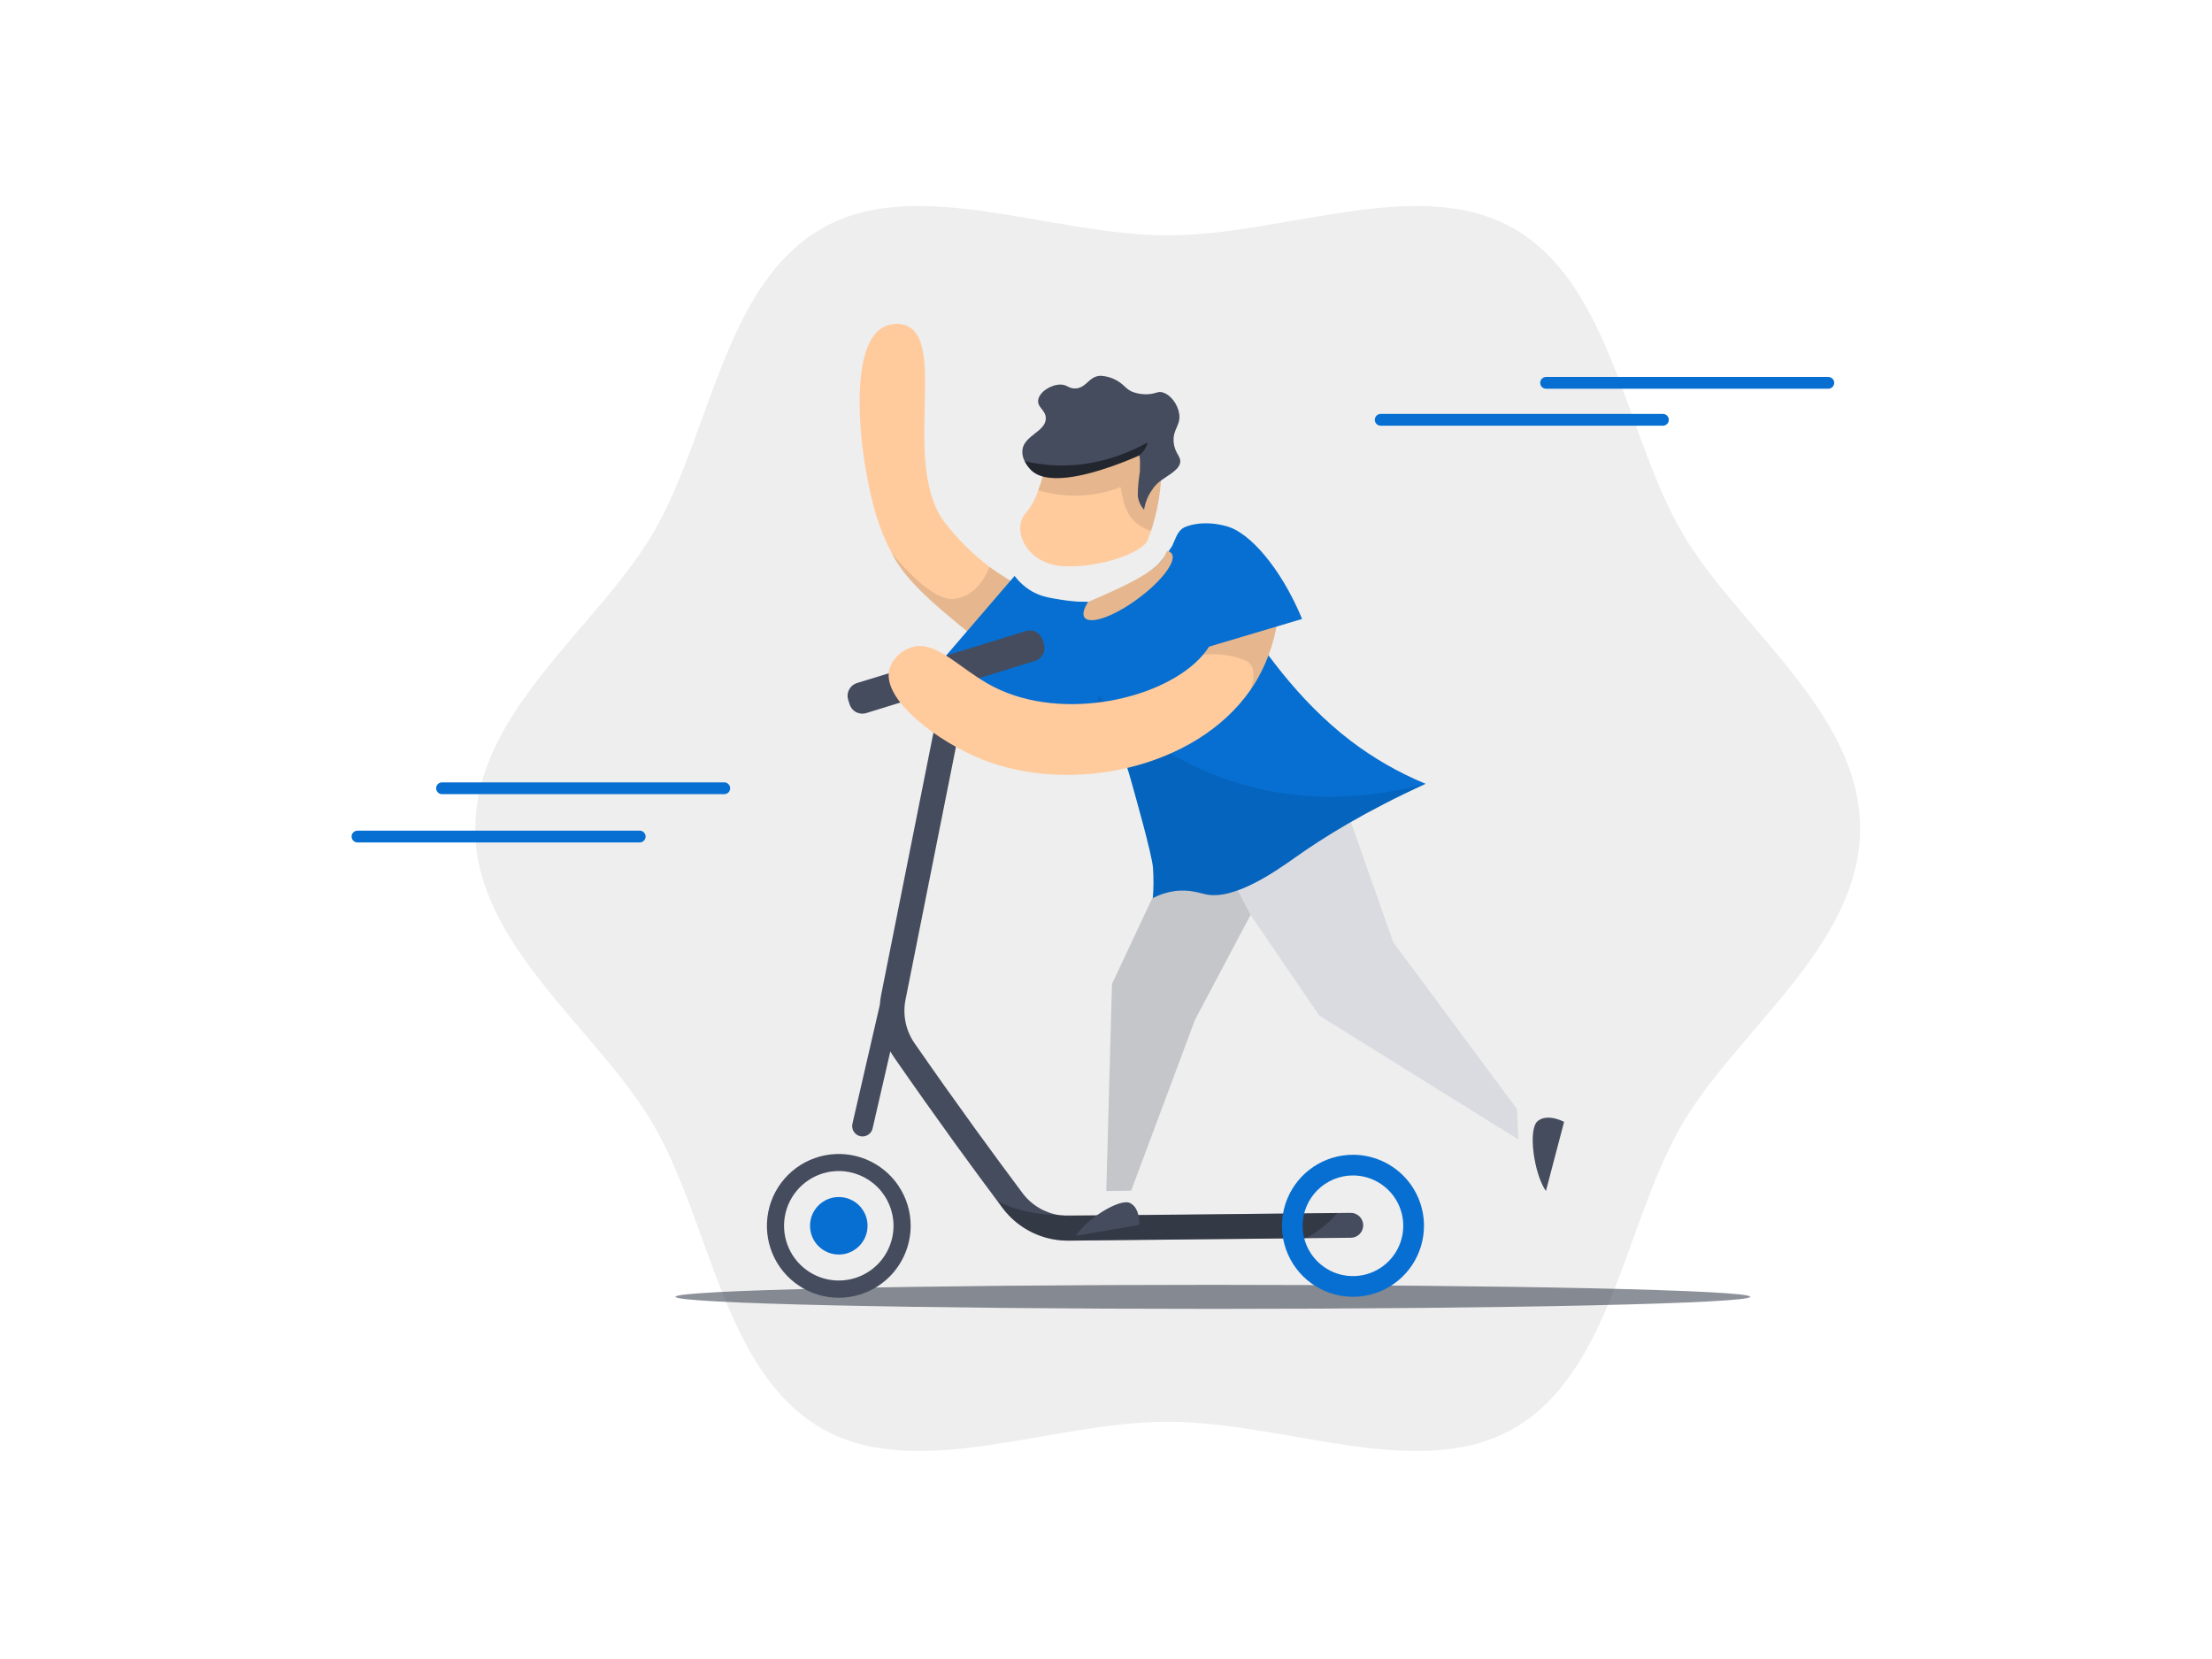 <svg xmlns="http://www.w3.org/2000/svg" width="800" height="600" fill="none" viewBox="0 0 800 600">
    <path d="M171.84 299.64C171.84 341.99 216.64 372.71 236.39 406.92C256.91 442.26 261.74 496.13 297.07 516.55C331.28 536.34 379.97 514.19 422.33 514.19C464.69 514.19 513.38 536.34 547.57 516.55C582.86 496.13 587.73 442.21 608.19 406.92C628 372.71 672.73 342 672.73 299.64C672.73 257.28 628 226.56 608.19 192.35C587.78 157.07 582.86 103.14 547.57 82.71C513.34 62.93 464.64 85.12 422.29 85.12C379.94 85.12 331.24 62.93 297.07 82.71C261.79 103.14 256.91 157.07 236.46 192.35C216.68 226.56 171.91 257.28 171.91 299.64" fill="black" opacity="0.07"/>
    <path d="M488.51 438.65L429.01 439.27L386.39 439.71C385.295 439.72 384.201 439.64 383.12 439.47C377.821 438.667 373.048 435.816 369.83 431.53C364.07 423.83 358.29 415.98 352.66 408.21C345.29 398.02 337.91 387.62 330.74 377.28C329.178 375.02 328.084 372.47 327.524 369.78C326.965 367.09 326.949 364.316 327.48 361.62L351.41 241.62C351.643 240.452 351.403 239.239 350.742 238.247C350.081 237.256 349.053 236.568 347.885 236.335C346.717 236.102 345.503 236.342 344.512 237.003C343.521 237.664 342.833 238.692 342.6 239.86L318.67 359.86C318.444 361.036 318.287 362.225 318.2 363.42L308.29 406.42C308.179 406.899 308.163 407.396 308.245 407.881C308.326 408.367 308.502 408.831 308.763 409.248C309.024 409.665 309.365 410.027 309.766 410.312C310.167 410.597 310.62 410.8 311.1 410.91C311.375 410.978 311.657 411.011 311.94 411.01C312.788 411.011 313.611 410.723 314.275 410.194C314.938 409.666 315.402 408.927 315.59 408.1L322 380.24C322.42 380.97 322.87 381.7 323.35 382.4C330.55 392.79 337.96 403.25 345.35 413.48C351.01 421.29 356.81 429.18 362.6 436.91C363.292 437.832 364.036 438.714 364.83 439.55C369.484 444.433 375.671 447.574 382.36 448.45C383.616 448.619 384.882 448.702 386.15 448.7H386.45L429.14 448.26L472.23 447.82L488.57 447.65C489.763 447.638 490.903 447.152 491.739 446.3C492.574 445.448 493.037 444.298 493.025 443.105C493.013 441.911 492.527 440.772 491.675 439.936C490.823 439.101 489.673 438.638 488.48 438.65H488.51Z" fill="#454C5E"/>
    <path d="M381.71 219.55C377.954 222.058 374.944 225.533 373 229.61C372.184 231.359 371.577 233.199 371.19 235.09C371.02 235.91 370.91 236.67 370.83 237.35L370.55 237.27C370.83 240.07 370.28 241.06 369.67 241.42C368.81 241.94 367.17 241.32 365.57 240.42C364.08 239.581 362.649 238.639 361.29 237.6C339.6 220.23 328.75 211.53 323.03 201.02L322.56 200.13C317.05 189.71 315.27 180.85 313.77 173.4C310.29 156.09 307.66 123.4 320.16 117.98C320.69 117.76 324.61 116.14 328.29 117.98C342.29 124.84 326.11 168.47 341.74 189.06C346.418 195.068 351.853 200.446 357.91 205.06L358.74 205.66C360.93 207.21 363.24 208.66 365.98 210.37C372.41 214.42 377.89 217.49 381.71 219.55Z" fill="#FFCB9D" style="fill: #FFCB9D; fill: #FFCB9D;"/>
    <path d="M381.711 219.55C377.954 222.058 374.945 225.533 373.001 229.61C372.184 231.359 371.577 233.199 371.191 235.09L365.571 240.46C364.08 239.621 362.65 238.679 361.291 237.64C339.601 220.27 328.751 211.57 323.031 201.06L322.561 200.17C330.721 209.8 339.021 217.17 344.881 216.61C351.361 215.98 355.411 210.87 357.881 205.05L358.711 205.65C360.901 207.2 363.211 208.65 365.951 210.36C372.411 214.42 377.891 217.49 381.711 219.55Z" fill="black" opacity="0.1"/>
    <path d="M393.53 217.73C390.325 217.697 387.126 217.43 383.96 216.93C379.44 216.21 376.55 215.75 373.32 213.93C370.83 212.503 368.658 210.58 366.94 208.28L342.16 237.11C345.599 240.652 349.366 243.859 353.41 246.69C360.382 251.556 368.09 255.27 376.24 257.69C382.013 244.377 387.777 231.057 393.53 217.73Z" fill="#066FD1" style="fill: #066FD1; fill: #066FD1;"/>
    <path d="M244.29 469C244.29 471.42 331.29 473.37 438.63 473.37C545.97 473.37 633 471.4 633 469C633 466.6 546 464.68 438.68 464.68C331.36 464.68 244.29 466.61 244.29 469Z" fill="#1D2535" opacity="0.5"/>
    <path d="M548.64 401.12L549.16 412.12L477.16 367.32C468.874 355.173 460.584 343.023 452.29 330.87L432.19 368.82C424.497 389.42 416.804 410.013 409.11 430.6L400.11 430.77L402.18 355.85C408.274 342.89 414.357 329.933 420.43 316.98L439.54 306.77L483.61 283.25L503.88 340.76L548.64 401.12Z" fill="#DADBE0"/>
    <path d="M559.101 430.75L565.671 405.75C565.671 405.75 559.791 402.5 556.141 405.44C552.491 408.38 554.781 424.58 559.101 430.75Z" fill="#454C5E"/>
    <path d="M452.281 330.87L432.181 368.82C424.487 389.42 416.794 410.013 409.101 430.6L400.101 430.77L402.171 355.85C408.264 342.89 414.347 329.933 420.421 316.98L439.531 306.77L452.281 330.87Z" fill="black" opacity="0.1"/>
    <path d="M303.36 469.35C298.218 469.35 293.191 467.825 288.916 464.968C284.64 462.111 281.307 458.051 279.339 453.3C277.372 448.549 276.857 443.321 277.86 438.278C278.863 433.234 281.339 428.601 284.976 424.965C288.612 421.329 293.245 418.853 298.288 417.85C303.332 416.846 308.559 417.361 313.31 419.329C318.061 421.297 322.122 424.629 324.979 428.905C327.835 433.181 329.36 438.208 329.36 443.35C329.344 450.241 326.6 456.845 321.728 461.717C316.855 466.59 310.251 469.334 303.36 469.35ZM303.36 423.52C299.444 423.52 295.616 424.681 292.36 426.857C289.104 429.033 286.566 432.125 285.068 435.743C283.569 439.361 283.177 443.342 283.941 447.183C284.705 451.024 286.591 454.552 289.36 457.321C292.129 460.09 295.657 461.976 299.498 462.74C303.338 463.504 307.32 463.111 310.937 461.613C314.555 460.114 317.648 457.576 319.823 454.32C321.999 451.064 323.16 447.236 323.16 443.32C323.152 438.071 321.064 433.04 317.352 429.328C313.641 425.617 308.609 423.528 303.36 423.52Z" fill="#454C5E"/>
    <path d="M483.65 438.7C481.905 440.806 479.914 442.696 477.72 444.33C476.016 445.663 474.188 446.828 472.26 447.81L429.17 448.25L386.48 448.69H386.18C384.912 448.692 383.646 448.609 382.39 448.44C375.701 447.564 369.514 444.423 364.86 439.54C364.066 438.704 363.322 437.822 362.63 436.9C362.05 436.12 361.46 435.34 360.88 434.55C364.159 436.089 367.591 437.279 371.12 438.1C375.055 439.009 379.081 439.465 383.12 439.46L429.01 439.26L468.59 438.85H468.65L483.65 438.7Z" fill="black" opacity="0.25"/>
    <path d="M303.36 453.72C309.104 453.72 313.76 449.064 313.76 443.32C313.76 437.576 309.104 432.92 303.36 432.92C297.616 432.92 292.96 437.576 292.96 443.32C292.96 449.064 297.616 453.72 303.36 453.72Z" fill="#066FD1" style="fill: #066FD1; fill: #066FD1;"/>
    <path d="M420.23 155.74C420.23 159.04 420.23 163.91 420.13 169.86C419.98 171.14 419.97 172.36 419.95 172.71C419.589 179.273 418.362 185.759 416.3 192C415.79 193.26 415.43 194.45 415.01 195.5C413.16 199.76 398.01 205.5 384.52 204.77C371.03 204.04 365.58 191.25 371.11 185.43C373.023 183.084 374.481 180.401 375.41 177.52C376.803 173.704 377.936 169.799 378.8 165.83C379.37 163.5 379.61 162.01 379.61 162.01L389.61 152.39L414.79 151.1C414.66 155.33 415.91 158.27 417.4 158.51C418.89 158.75 419.98 156.38 420.23 155.75" fill="#FFCB9D" style="fill: #FFCB9D; fill: #FFCB9D;"/>
    <path d="M420.23 155.74C420.23 159.04 420.23 163.91 420.13 169.86C419.98 171.14 419.97 172.36 419.95 172.71C419.589 179.273 418.362 185.759 416.3 192C414.655 191.521 413.103 190.767 411.71 189.77C410.176 188.684 408.917 187.256 408.03 185.6C407.067 183.86 406.392 181.976 406.03 180.02C405.703 178.752 405.449 177.467 405.27 176.17C395.76 179.884 385.276 180.286 375.51 177.31C376.903 173.494 378.035 169.589 378.9 165.62C379.48 163.29 379.72 161.8 379.72 161.8L389.72 152.18L414.9 150.89C414.78 155.12 416.03 158.06 417.52 158.3C419.01 158.54 420.01 156.38 420.26 155.75" fill="black" opacity="0.1"/>
    <path d="M424.48 160C424.92 164.33 427.48 165.14 426.72 167.74C425.82 170.55 421.26 172.49 418.98 174.5C418.465 174.964 417.977 175.459 417.52 175.98C417.308 176.211 417.123 176.466 416.97 176.74C415.297 178.977 414.199 181.59 413.77 184.35C412.511 182.961 411.718 181.212 411.5 179.35C411.51 176.387 411.768 173.43 412.27 170.51C412.233 170.393 412.233 170.267 412.27 170.15C412.27 169.8 412.27 169.65 412.27 168.94C412.363 167.571 412.303 166.196 412.09 164.84L412.03 164.69L411.03 165.11C409.2 165.89 405.83 167.3 401.78 168.71C391.9 172.15 377.99 175.57 372.63 169.71C371.787 168.821 371.082 167.809 370.54 166.71C369.886 165.445 369.622 164.015 369.78 162.6C370.53 157.41 378.14 156.1 378.23 151.37C378.28 148.22 374.96 147.37 375.5 144.53C376.04 141.69 380 139.15 383.44 139.08C386.03 139.08 386.3 140.48 388.73 140.49C392.89 140.49 393.67 136.14 397.91 135.9C400.574 136.007 403.143 136.917 405.28 138.51C407.06 139.85 407.43 140.73 409.38 141.64C410.894 142.239 412.503 142.561 414.13 142.59C417.64 142.66 418.21 141.59 420.06 141.81C423.31 142.52 425.88 146.12 426.46 149.53C427.15 154 424 155.19 424.48 160Z" fill="#454C5E"/>
    <path d="M415.09 160C414.619 161.791 413.589 163.385 412.15 164.55L411.07 165.18C409.24 165.96 405.87 167.37 401.82 168.78C391.94 172.22 378.03 175.64 372.67 169.78C371.827 168.891 371.122 167.879 370.58 166.78C373.865 167.557 377.211 168.049 380.58 168.25C396 169.18 408.3 163.76 415.09 160Z" fill="black" opacity="0.5"/>
    <path d="M389.16 446.94L412 443C412 443 412.48 437 408.72 435.1C404.96 433.2 392.59 441.12 389.16 446.94Z" fill="#454C5E"/>
    <path d="M515.601 283.48C493.671 293.48 478.601 302.88 468.341 310.17C461.281 315.17 446.521 325.53 436.231 323.48C434.161 323.07 430.011 321.48 424.451 322.34C421.831 322.742 419.294 323.57 416.941 324.79C417.236 321.167 417.256 317.526 417.001 313.9C416.641 308.9 410.091 286.05 409.461 283.7C406.679 273.392 402.8 263.411 397.891 253.93L397.231 257.77C396.397 262.543 395.571 267.317 394.751 272.09C385.571 266.59 376.394 261.073 367.221 255.54C367.321 254.83 367.501 253.62 367.691 252.13C369.951 234.94 368.931 230.23 372.751 224.71C374.244 222.348 376.367 220.45 378.881 219.23C381.171 218.23 383.311 218.02 386.511 217.77C388.841 217.595 391.181 217.595 393.511 217.77C393.511 217.77 405.001 216 418.001 204.92C418.341 204.63 418.661 204.32 418.661 204.32C419.151 203.78 419.891 202.97 420.721 201.93C425.991 195.44 426.011 192.17 427.431 191.59C433.361 189.14 450.431 238.96 488.541 267.96C496.852 274.282 505.948 279.498 515.601 283.48Z" fill="#066FD1" style="fill: #066FD1; fill: #066FD1;"/>
    <path d="M411.5 216.55C420.2 210.16 425.69 202.81 423.74 200.19C423.33 199.68 422.739 199.35 422.09 199.27C421.693 200.182 421.225 201.061 420.69 201.9C417.14 207.56 403.58 213.38 393.55 217.69C391.96 220.15 391.41 222.16 392.24 223.32C394.19 226 402.81 223 411.5 216.55Z" fill="#FFCB9D" style="fill: #FFCB9D; fill: #FFCB9D;"/>
    <path d="M661.24 136.33H559.17C557.994 136.33 557.04 137.284 557.04 138.46C557.04 139.636 557.994 140.59 559.17 140.59H661.24C662.416 140.59 663.37 139.636 663.37 138.46C663.37 137.284 662.416 136.33 661.24 136.33Z" fill="#066FD1" style="fill: #066FD1; fill: #066FD1;"/>
    <path d="M601.42 149.7H499.35C498.173 149.7 497.22 150.654 497.22 151.83C497.22 153.006 498.173 153.96 499.35 153.96H601.42C602.596 153.96 603.55 153.006 603.55 151.83C603.55 150.654 602.596 149.7 601.42 149.7Z" fill="#066FD1" style="fill: #066FD1; fill: #066FD1;"/>
    <path d="M261.94 282.96H159.87C158.694 282.96 157.74 283.914 157.74 285.09C157.74 286.266 158.694 287.22 159.87 287.22H261.94C263.117 287.22 264.07 286.266 264.07 285.09C264.07 283.914 263.117 282.96 261.94 282.96Z" fill="#066FD1" style="fill: #066FD1; fill: #066FD1;"/>
    <path d="M231.36 300.42H129.29C128.114 300.42 127.16 301.374 127.16 302.55C127.16 303.726 128.114 304.68 129.29 304.68H231.36C232.537 304.68 233.49 303.726 233.49 302.55C233.49 301.374 232.537 300.42 231.36 300.42Z" fill="#066FD1" style="fill: #066FD1; fill: #066FD1;"/>
    <path d="M515.6 283.48C493.67 293.48 478.6 302.88 468.34 310.17C461.28 315.17 446.52 325.53 436.23 323.48C434.16 323.07 430.01 321.48 424.45 322.34C421.83 322.742 419.294 323.57 416.94 324.79C417.235 321.167 417.255 317.526 417 313.9C416.64 308.9 410.09 286.05 409.46 283.7C406.679 273.392 402.8 263.411 397.89 253.93L397.23 257.77V251.4C397.23 251.4 439.51 303.81 515.6 283.48Z" fill="black" opacity="0.1"/>
    <path d="M411.5 216.55C420.2 210.16 425.69 202.81 423.74 200.19C423.33 199.68 422.739 199.35 422.09 199.27C421.693 200.182 421.225 201.061 420.69 201.9C417.14 207.56 403.58 213.38 393.55 217.69C391.96 220.15 391.41 222.16 392.24 223.32C394.19 226 402.81 223 411.5 216.55Z" fill="black" opacity="0.1"/>
    <path d="M374.41 239L349.22 246.78L347.93 247.18L323.33 254.79L321.67 255.3L313.27 257.9C312.054 258.275 310.739 258.151 309.614 257.557C308.489 256.963 307.646 255.946 307.27 254.73L306.74 253.04C306.37 251.825 306.495 250.514 307.087 249.39C307.678 248.267 308.689 247.422 309.9 247.04L319.71 244.04L320.12 243.91L345.21 236.16L351.83 234.16L371.05 228.22C372.265 227.845 373.579 227.967 374.704 228.559C375.829 229.152 376.672 230.166 377.05 231.38L377.58 233.08C377.928 234.285 377.791 235.579 377.199 236.685C376.607 237.791 375.606 238.621 374.41 239Z" fill="#454C5E"/>
    <path d="M462.35 221.84C461.485 230.189 458.9 238.269 454.76 245.57C453.98 246.903 453.15 248.213 452.27 249.5C432.32 278.27 386.98 287.28 355.35 274.73C339.35 268.35 319.35 253.46 321.55 242.48C322.32 238.72 325.69 235.56 329.11 234.29C338.46 230.86 346.88 242.06 359.52 248.48C384.52 261.2 421.52 252.79 435.11 236.8C436.843 234.811 438.226 232.542 439.2 230.09C440.074 227.776 440.521 225.323 440.52 222.85L462.35 221.84Z" fill="#FFCB9D" style="fill: #FFCB9D; fill: #FFCB9D;"/>
    <path d="M462.351 221.84C461.485 230.189 458.901 238.269 454.761 245.57C453.981 246.903 453.151 248.213 452.271 249.5C453.841 244.68 453.951 240.45 450.471 238.91C445.611 236.906 440.319 236.183 435.101 236.81C436.834 234.821 438.216 232.552 439.191 230.1C440.065 227.786 440.512 225.333 440.511 222.86L462.351 221.84Z" fill="black" opacity="0.1"/>
    <path d="M427.49 191.25C427.802 191.019 428.137 190.822 428.49 190.66C428.49 190.66 434.49 187.66 444.07 190.45C451.69 192.72 462.97 204.73 470.92 223.85L434.6 234.66C431.133 222.06 427.67 209.463 424.21 196.87C424.37 196.49 424.6 195.94 424.89 195.27C425.161 194.586 425.472 193.918 425.82 193.27C426.258 192.507 426.823 191.824 427.49 191.25Z" fill="#066FD1" style="fill: #066FD1; fill: #066FD1;"/>
    <path d="M489.311 425.12C492.91 425.12 496.429 426.187 499.422 428.187C502.415 430.187 504.748 433.03 506.125 436.355C507.503 439.681 507.863 443.34 507.161 446.871C506.459 450.401 504.725 453.644 502.18 456.189C499.635 458.735 496.392 460.468 492.861 461.17C489.331 461.873 485.671 461.512 482.346 460.135C479.02 458.757 476.178 456.424 474.178 453.431C472.178 450.438 471.111 446.92 471.111 443.32C471.116 438.495 473.035 433.869 476.447 430.457C479.859 427.044 484.485 425.125 489.311 425.12ZM489.311 417.64C484.232 417.642 479.268 419.15 475.046 421.973C470.825 424.796 467.535 428.807 465.593 433.5C463.65 438.192 463.143 443.355 464.135 448.336C465.127 453.317 467.574 457.892 471.166 461.482C474.757 465.072 479.333 467.517 484.314 468.507C489.296 469.497 494.458 468.988 499.15 467.044C503.842 465.1 507.852 461.809 510.673 457.586C513.495 453.363 515.001 448.399 515.001 443.32C515.001 436.509 512.295 429.977 507.479 425.161C502.663 420.346 496.131 417.64 489.321 417.64H489.311Z" fill="#066FD1" style="fill: #066FD1; fill: #066FD1;"/>
</svg>
